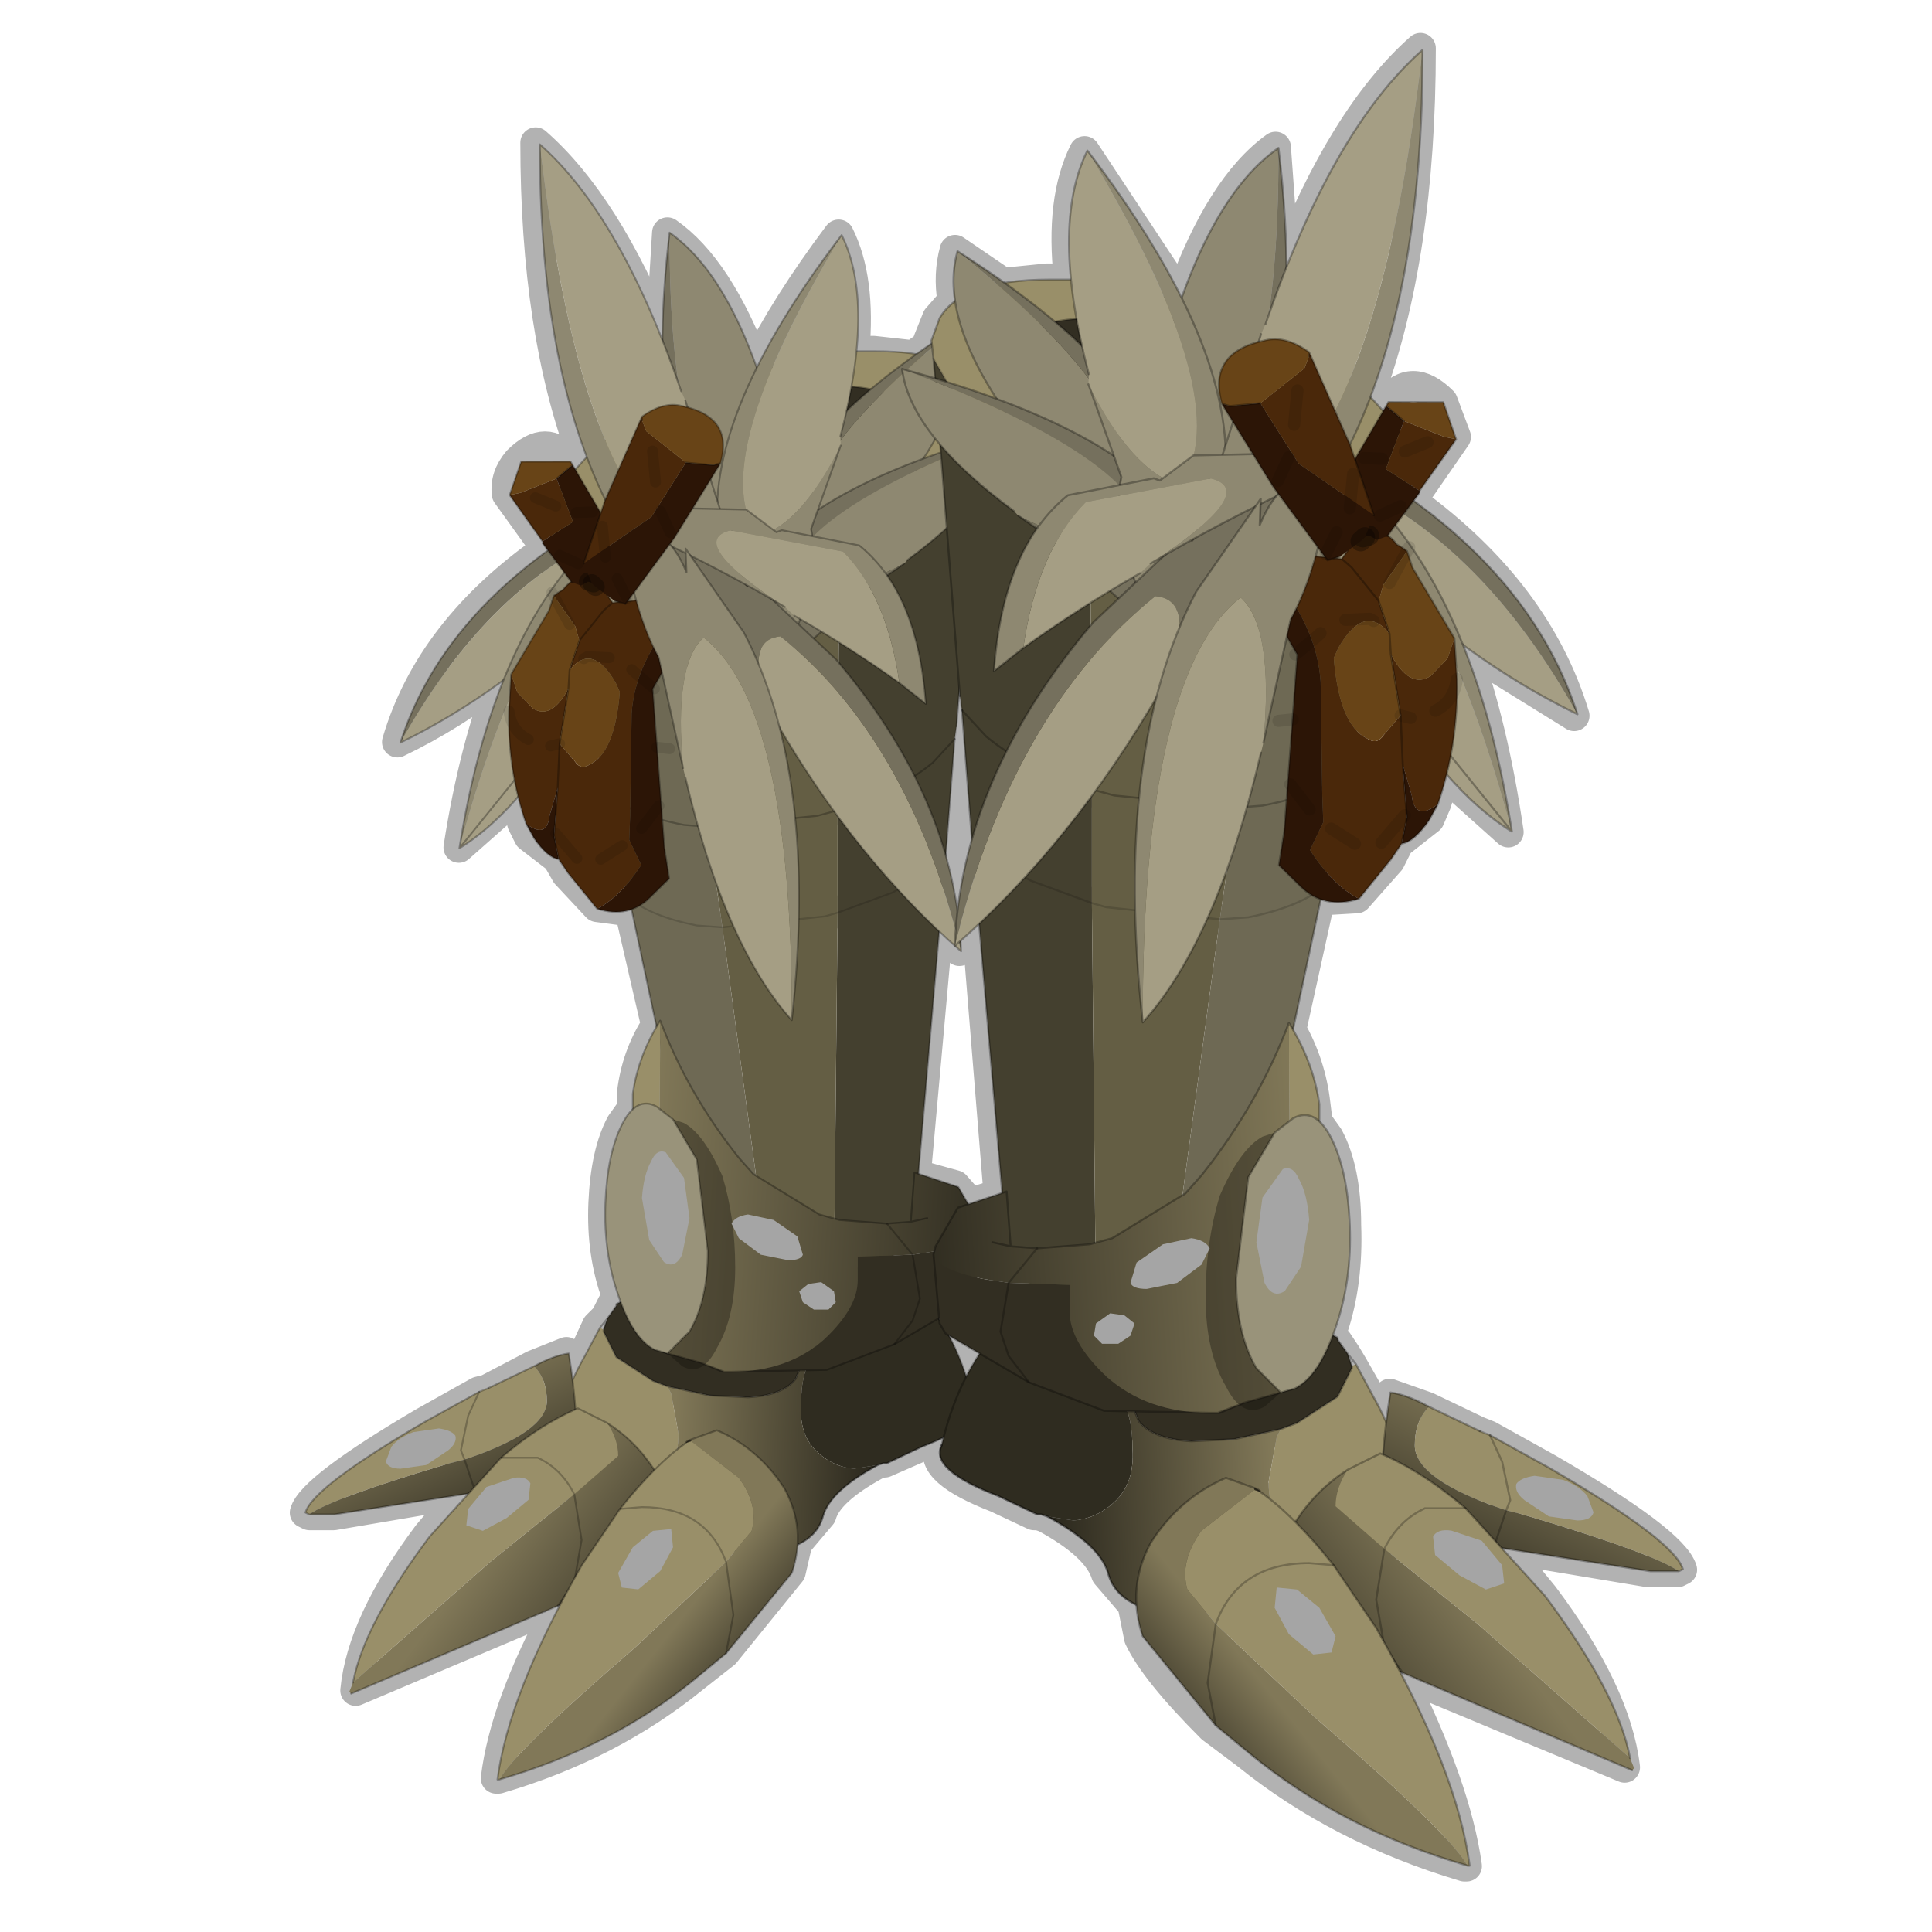 <?xml version="1.0" encoding="UTF-8" standalone="no"?>
<svg xmlns:xlink="http://www.w3.org/1999/xlink" height="440.0px" width="440.0px" xmlns="http://www.w3.org/2000/svg">
  <g transform="matrix(10.0, 0.0, 0.0, 10.0, 0.0, 0.0)">
    <use height="44.0" transform="matrix(1.0, 0.0, 0.0, 1.0, 0.0, 0.0)" width="44.0" xlink:href="#shape0"/>
    <use height="45.2" transform="matrix(0.833, 0.0, 0.0, 0.833, 6.956, 2.877)" width="19.85" xlink:href="#sprite0"/>
    <use height="45.2" transform="matrix(-0.925, 0.0, 0.0, 0.925, 38.326, 0.68)" width="19.85" xlink:href="#sprite0"/>
  </g>
  <defs>
    <g id="shape0" transform="matrix(1.0, 0.0, 0.0, 1.0, 0.0, 0.0)">
      <path d="M44.0 44.0 L0.0 44.0 0.0 24.5 0.5 24.5 0.5 23.5 0.0 23.5 0.0 0.0 44.0 0.0 44.0 44.0" fill="#43adca" fill-opacity="0.0" fill-rule="evenodd" stroke="none"/>
      <path d="M30.85 10.1 L30.8 10.5 31.55 10.45 32.05 10.25 31.85 9.9 31.45 9.4 31.35 9.25 31.15 9.05 30.7 8.65 Q30.2 8.2 29.55 7.85 L28.75 7.45 28.0 7.1 26.9 6.75 26.85 6.7 26.4 6.6 24.7 6.35 24.35 6.35 23.85 6.35 22.85 6.45 22.65 6.45 Q22.05 6.6 21.7 6.85 L21.35 7.25 21.15 7.75 21.15 7.85 21.15 7.95 21.2 8.15 21.9 9.4 22.25 9.7 22.25 9.75 Q23.15 10.5 24.55 11.15 L24.75 11.25 25.1 11.4 25.3 11.45 27.25 12.05 27.5 12.1 28.0 12.15 28.95 12.25 29.4 12.25 29.75 12.25 30.45 12.15 30.6 11.8 30.7 11.6 30.8 10.5 M32.55 9.95 L32.05 10.25 32.1 10.9 32.05 11.15 32.0 11.2 32.0 11.25 31.95 11.55 32.1 11.5 32.15 11.4 32.25 11.25 33.15 9.95 32.85 9.15 Q32.15 8.45 31.6 9.15 L31.6 9.2 31.95 9.6 M31.45 9.4 L31.6 9.15 M30.6 10.5 Q30.65 9.95 30.05 9.3 29.25 8.3 27.75 7.8 26.1 7.2 24.7 7.25 23.35 7.3 22.9 7.9 L22.85 8.25 22.85 8.55 23.35 9.4 Q24.2 10.25 25.75 10.9 L28.7 11.4 Q30.15 11.35 30.5 10.75 L30.55 10.7 30.6 10.5 M30.45 12.15 L31.55 11.7 31.25 11.8 30.6 11.8 M29.5 14.9 L29.95 14.45 Q30.7 13.85 31.2 14.05 L31.4 14.2 31.45 13.9 31.55 13.4 31.8 12.35 31.85 12.05 31.9 11.75 31.95 11.55 31.55 11.7 31.95 11.25 32.0 11.25 M30.45 12.15 L30.15 12.65 M32.1 11.5 L32.2 11.45 32.15 11.4 M32.1 11.5 L31.95 11.7 31.9 11.75 M31.8 12.35 L31.8 12.4 31.9 12.4 31.95 12.55 32.0 12.6 32.1 12.4 31.85 12.05 M32.0 12.6 L32.2 12.95 33.1 14.55 33.1 15.2 33.1 15.5 33.1 15.6 32.9 17.65 34.35 18.95 Q34.0 16.55 33.35 14.75 32.8 13.4 32.1 12.4 M31.55 13.4 L32.0 12.6 M31.45 13.9 L31.6 14.45 31.7 14.9 31.85 16.25 Q32.85 16.4 33.1 15.6 M31.6 14.45 L31.4 14.2 31.35 14.25 30.65 17.5 30.4 18.95 Q31.4 19.65 32.0 18.5 L31.85 16.25 M29.3 17.8 L29.55 18.15 30.15 17.9 30.65 17.5 M30.4 18.95 L30.1 18.7 29.55 18.15 29.3 18.2 28.7 18.35 28.4 18.4 28.1 18.4 26.3 18.3 25.9 18.25 25.3 18.1 24.95 18.05 24.8 18.0 23.55 17.5 23.25 17.35 22.9 17.15 22.4 16.8 21.85 16.2 22.1 19.1 22.1 19.2 22.3 19.35 22.35 19.4 22.45 19.5 23.3 20.0 23.45 20.05 24.8 20.55 25.15 20.65 25.85 20.8 26.05 20.85 27.45 20.95 27.75 20.95 28.4 20.9 29.85 20.4 30.1 20.2 30.4 18.95 M32.0 18.5 L32.0 18.65 31.85 19.2 32.55 18.65 32.7 18.3 32.9 17.65 M30.1 20.2 L30.05 20.5 30.9 20.45 31.65 19.6 31.85 19.2 M29.4 23.45 L28.9 25.9 28.95 25.8 29.35 25.5 29.35 25.45 30.0 25.55 29.95 25.15 Q29.85 24.25 29.4 23.45 L30.05 20.5 M28.9 25.9 L28.3 28.65 28.25 28.85 28.2 28.95 28.05 29.2 Q28.05 30.45 28.55 31.15 28.8 31.7 29.1 31.7 L29.4 31.6 29.75 31.35 30.0 31.0 30.3 30.45 30.35 30.25 Q30.7 29.2 30.65 27.9 30.65 26.65 30.25 25.9 L30.0 25.55 M33.35 14.75 L35.85 16.3 Q35.0 13.5 32.2 11.45 M28.75 7.45 L28.85 7.15 29.25 6.1 29.05 3.35 Q27.8 4.25 26.9 6.75 M24.35 6.35 Q24.15 4.55 24.7 3.45 L26.85 6.7 M21.7 6.85 Q21.6 6.25 21.75 5.7 L22.85 6.45 M21.15 7.85 L20.8 8.1 20.95 8.1 21.2 8.15 21.45 10.95 21.8 15.85 21.85 16.2 M30.3 30.45 L30.4 30.5 30.45 30.55 30.65 30.85 30.8 31.1 31.2 31.8 31.55 32.5 31.65 31.75 32.5 32.05 33.65 32.6 33.9 32.7 35.25 33.45 Q38.1 35.1 38.3 35.75 L38.2 35.8 37.55 35.8 34.25 35.25 35.15 36.35 Q36.8 38.55 37.0 40.25 L32.2 38.25 31.9 38.1 31.85 38.1 Q33.15 40.7 33.4 42.5 L33.35 42.5 Q30.5 41.65 28.4 39.95 L27.6 39.35 Q26.3 38.05 25.95 37.3 L25.8 36.55 25.2 35.85 Q25.0 35.2 23.8 34.55 L23.65 34.5 23.55 34.5 22.7 34.1 Q21.15 33.5 21.4 32.95 L21.45 32.75 20.95 32.95 20.15 33.3 20.1 33.3 19.95 33.35 Q18.85 33.95 18.7 34.5 L18.15 35.15 18.0 35.8 16.5 37.65 15.8 38.2 Q13.9 39.75 11.35 40.5 L11.3 40.5 Q11.5 38.85 12.75 36.55 L12.65 36.55 12.35 36.7 8.1 38.5 Q8.25 36.95 9.75 34.95 L10.55 34.0 7.6 34.5 7.05 34.5 6.95 34.45 Q7.1 33.9 9.65 32.4 L10.9 31.7 11.1 31.65 12.15 31.1 12.9 30.8 13.0 31.45 13.3 30.85 13.6 30.2 13.8 30.0 13.95 29.7 14.0 29.7 14.1 29.65 14.05 29.5 Q13.7 28.55 13.75 27.4 13.8 26.25 14.15 25.6 L14.4 25.25 14.4 24.9 Q14.5 24.05 14.95 23.35 L14.35 20.75 13.6 20.65 12.9 19.9 12.7 19.55 12.05 19.05 11.9 18.75 11.75 18.15 10.45 19.3 Q10.8 17.05 11.45 15.4 10.3 16.3 9.05 16.9 9.8 14.35 12.45 12.5 L11.55 11.25 Q11.5 10.85 11.8 10.5 12.45 9.85 12.95 10.5 L13.1 10.7 13.15 10.6 13.3 10.45 Q12.2 7.55 12.2 3.25 13.8 4.65 15.05 7.75 L15.2 5.3 Q16.35 6.1 17.2 8.35 17.9 6.95 19.1 5.35 19.6 6.35 19.45 8.0 L19.9 8.0 20.8 8.1 M17.2 8.35 L17.6 8.25 19.1 8.0 19.45 8.0 M13.1 10.7 L12.8 11.0 12.75 11.1 12.55 11.45 12.95 11.65 13.7 11.65 13.8 11.4 14.3 10.6 Q15.0 9.75 16.4 9.25 17.85 8.7 19.1 8.8 20.35 8.8 20.7 9.35 L20.8 9.7 20.8 9.95 20.3 10.7 18.15 12.05 15.5 12.55 Q14.25 12.5 13.85 11.95 L13.8 11.85 13.75 11.7 13.8 11.4 M21.45 10.95 Q20.55 11.7 19.2 12.3 L19.05 12.35 18.85 12.5 18.6 12.6 16.85 13.1 16.6 13.15 16.15 13.2 15.3 13.3 14.9 13.3 14.55 13.3 14.05 13.2 14.25 13.65 M12.95 10.5 L13.0 10.6 12.8 11.0 M17.2 8.35 L16.15 8.65 15.5 8.95 15.05 9.2 14.75 9.35 14.55 9.5 14.5 9.5 13.75 10.05 13.3 10.45 M12.45 12.5 L12.6 12.6 12.85 12.7 12.6 12.4 12.55 12.35 12.55 12.3 12.5 12.1 Q12.45 11.8 12.55 11.45 L12.15 11.2 M12.7 13.45 L12.8 13.4 12.75 13.15 12.5 13.45 12.55 13.55 12.7 13.45 M11.75 18.15 Q11.5 17.2 11.55 16.2 L11.6 15.9 11.6 15.35 12.4 13.9 12.55 13.55 12.95 14.2 12.95 14.15 12.8 13.4 M12.75 13.15 L12.65 12.8 12.45 12.5 M12.85 12.7 L13.2 12.85 13.85 12.8 13.8 12.7 13.7 11.65 M12.65 12.8 L12.6 12.6 M15.05 9.2 L14.55 9.5 M14.05 13.2 Q13.25 13.05 12.85 12.7 M13.85 12.8 L14.05 13.2 M15.05 7.75 L15.5 8.95 M14.9 16.95 L15.8 16.9 16.2 16.55 M12.95 14.2 L13.1 14.8 13.15 15.05 13.3 14.9 Q13.8 14.75 14.45 15.3 L14.85 15.65 M14.05 19.3 L14.3 20.45 14.55 20.65 15.8 21.05 16.4 21.1 16.65 21.1 17.9 21.0 18.15 21.0 18.75 20.85 19.0 20.8 20.25 20.3 20.4 20.25 21.15 19.8 21.25 19.7 21.5 19.55 21.7 16.8 21.2 17.35 20.8 17.7 20.45 17.9 20.15 18.05 19.0 18.45 18.95 18.45 18.55 18.55 18.05 18.65 17.7 18.7 16.05 18.8 15.85 18.8 15.5 18.8 15.05 18.7 14.8 18.65 14.25 19.1 14.05 19.3 13.8 18.05 13.15 15.05 13.15 15.1 12.9 15.3 12.7 16.9 12.55 18.95 Q13.1 20.0 14.05 19.3 M13.8 18.05 L14.25 18.4 14.8 18.65 15.0 18.35 M13.1 14.8 L12.9 15.25 12.9 15.3 M12.7 16.9 Q11.7 17.05 11.55 16.2 M12.7 19.55 L12.55 19.05 12.55 18.95 M14.35 20.75 L14.3 20.45 M14.4 25.25 L14.9 25.2 15.0 25.25 15.3 25.5 15.4 25.65 14.95 23.35 M29.4 16.3 L28.4 16.2 28.0 15.85 M21.7 16.8 L21.75 16.55 21.8 15.85 M21.75 21.2 L21.75 20.8 21.5 19.55 21.35 21.2 21.7 21.5 21.75 21.2 M21.75 21.55 L21.85 21.65 21.85 21.45 21.8 21.45 21.75 21.55 21.7 21.55 21.7 21.5 M21.35 21.2 L20.85 26.75 21.75 27.0 22.1 27.4 22.75 27.2 22.25 21.05 21.85 21.45 M21.75 20.8 L22.1 19.1 M22.1 19.2 L22.25 21.05 M11.45 15.4 Q11.9 14.3 12.5 13.45 M22.75 27.2 L22.85 28.35 22.85 28.4 22.9 28.55 23.05 28.9 23.45 29.25 23.5 29.3 24.25 29.65 24.95 29.8 25.25 29.8 26.55 29.8 27.25 29.7 27.4 29.65 28.05 29.2 M27.5 32.2 L27.65 32.15 28.2 32.0 27.7 32.2 27.5 32.2 25.85 32.25 25.9 32.4 Q26.2 32.8 27.1 32.85 L28.05 32.8 29.1 32.6 29.5 32.45 30.45 31.85 30.75 31.2 30.75 31.15 30.65 30.85 M23.05 28.9 L22.9 29.2 22.7 30.3 22.9 30.85 23.35 31.45 25.05 32.1 25.65 32.2 25.85 32.25 M22.1 27.4 L21.75 27.5 Q21.4 27.85 21.2 28.4 L21.2 28.5 21.15 28.55 Q21.1 29.15 21.35 30.1 L21.35 30.15 21.45 30.4 21.6 30.5 22.25 30.9 23.35 31.45 M22.85 28.4 L22.5 28.3 M20.85 26.75 L20.75 27.75 20.75 27.8 21.1 27.7 M20.75 27.8 L20.75 28.0 20.6 28.3 20.75 28.55 20.9 29.45 20.9 29.55 20.75 30.05 20.35 30.6 21.35 30.1 M20.6 28.3 L20.25 28.6 20.2 28.65 19.5 28.95 18.9 29.05 18.65 29.05 17.5 29.1 16.8 29.0 16.7 28.95 16.1 28.5 Q16.1 29.6 15.65 30.3 L15.2 30.8 15.15 30.8 14.9 30.75 14.6 30.5 14.35 30.15 14.1 29.65 M22.25 30.9 L21.95 31.4 21.45 32.75 M21.6 30.5 L21.95 31.4 M25.8 36.55 Q25.75 35.8 26.15 35.15 26.8 34.1 27.85 33.65 L28.5 33.9 28.6 34.0 28.9 34.2 29.45 34.7 Q29.9 33.95 30.65 33.5 30.95 33.3 31.4 33.1 L31.5 33.15 31.55 32.5 M31.85 38.1 L31.75 37.95 31.45 37.3 31.3 37.1 30.65 36.1 30.3 35.65 29.95 35.6 29.75 35.6 28.95 35.7 Q28.05 35.95 27.7 36.85 L27.6 37.0 Q27.45 37.55 27.45 38.35 L27.6 39.35 M16.1 28.5 L16.0 28.3 15.95 28.25 15.9 28.05 15.4 25.65 M20.35 30.6 L18.8 31.15 18.3 31.25 18.1 31.3 18.05 31.4 Q17.8 31.75 16.95 31.8 L16.15 31.75 15.15 31.55 14.8 31.45 Q14.2 31.2 13.95 30.9 13.7 30.65 13.7 30.3 L13.7 30.25 13.8 30.0 M18.1 31.3 L16.6 31.25 16.45 31.25 16.0 31.1 16.45 31.2 16.6 31.25 M10.9 31.7 L10.65 32.2 Q10.45 32.65 10.5 33.05 L10.55 33.25 10.75 33.8 11.35 33.2 12.7 32.3 Q12.85 32.15 13.05 32.1 L13.0 31.45 M11.35 33.2 L12.2 33.2 12.6 33.45 12.85 33.7 12.9 33.75 13.05 34.0 13.15 34.35 13.2 35.05 13.15 35.8 13.2 35.65 13.85 34.75 14.1 34.35 14.85 33.5 13.8 32.4 13.1 32.05 13.05 32.1 M10.75 33.8 L10.55 34.0 M12.75 36.55 L12.85 36.35 12.65 36.55 M13.15 35.8 L12.85 36.35 M18.15 35.15 Q18.2 34.5 17.85 33.9 17.25 32.95 16.3 32.55 L15.7 32.75 15.6 32.85 15.4 33.05 14.85 33.5 M14.1 34.35 L14.4 34.3 14.6 34.3 15.3 34.4 Q16.1 34.6 16.45 35.4 L16.5 35.55 16.65 36.75 16.5 37.65 M31.5 33.15 L31.85 33.3 33.35 34.35 34.05 35.05 34.25 34.4 34.35 34.2 34.15 33.25 33.9 32.7 M34.05 35.05 L34.25 35.25 M31.45 37.3 L31.3 36.45 31.4 35.65 31.5 35.3 31.65 35.0 31.75 34.9 31.95 34.65 32.4 34.35 33.35 34.35 M29.45 34.7 L30.3 35.65 M31.75 37.95 L31.9 38.1 M29.25 6.1 Q30.6 2.65 32.35 1.1 32.35 5.85 31.15 9.05" fill="none" stroke="#000000" stroke-linecap="round" stroke-linejoin="round" stroke-opacity="0.302" stroke-width="0.7"/>
    </g>
    <g id="sprite0" transform="matrix(1.0, 0.0, 0.0, 1.0, 9.0, 26.45)">
      <use height="39.05" transform="matrix(1.0, 0.0, 0.0, 1.0, -9.0, -20.3)" width="18.5" xlink:href="#shape1"/>
      <use height="24.2" transform="matrix(0.999, -0.039, 0.039, 0.999, -7.036, -25.783)" width="16.95" xlink:href="#sprite1"/>
      <use height="10.3" transform="matrix(1.0, 0.0, 0.0, 1.0, -6.85, 3.3)" width="12.35" xlink:href="#shape3"/>
    </g>
    <g id="shape1" transform="matrix(1.0, 0.0, 0.0, 1.0, 9.0, 20.3)">
      <path d="M-2.1 10.45 L-2.15 10.25 -2.15 9.75 Q-2.15 8.55 -1.35 7.15 L-0.95 6.4 -0.85 6.45 -0.85 6.5 -0.5 7.2 0.5 7.85 0.9 8.0 1.0 8.2 1.2 9.3 Q1.2 10.0 0.8 10.6 0.3 11.4 -0.5 11.35 L-1.55 10.8 -2.1 10.45" fill="#998f69" fill-rule="evenodd" stroke="none"/>
      <path d="M7.35 5.05 Q8.75 6.25 9.25 8.4 9.55 9.0 7.85 9.65 L6.9 10.1 6.8 10.1 6.65 10.15 6.0 10.25 Q5.4 10.2 4.95 9.75 4.5 9.3 4.55 8.5 4.55 7.7 4.8 7.3 4.9 6.95 5.7 6.5 L5.75 6.45 5.85 6.4 5.9 6.4 5.9 6.35 5.95 6.3 6.45 6.15 7.0 5.9 Q7.75 5.5 7.35 5.05" fill="#2f2c20" fill-rule="evenodd" stroke="none"/>
      <path d="M6.65 10.15 Q5.35 10.85 5.15 11.55 4.9 12.5 3.2 12.6 L-0.3 11.95 Q-1.8 11.4 -2.05 10.6 L-2.1 10.45 -1.55 10.8 -0.5 11.35 Q0.3 11.4 0.8 10.6 1.2 10.0 1.2 9.3 L1.0 8.2 0.9 8.0 2.05 8.25 3.1 8.3 Q4.05 8.25 4.4 7.8 L4.5 7.55 4.65 7.25 5.05 6.8 Q5.15 6.7 5.7 6.5 4.9 6.95 4.8 7.3 4.55 7.7 4.55 8.5 4.5 9.3 4.95 9.75 5.4 10.2 6.0 10.25 L6.65 10.15" fill="url(#gradient0)" fill-rule="evenodd" stroke="none"/>
      <path d="M-0.75 6.15 L-0.5 5.8 -0.5 5.75 0.2 5.4 0.55 5.2 0.6 5.25 Q1.95 4.65 3.9 4.4 L5.5 4.4 5.55 4.4 Q6.45 4.45 7.05 4.85 L7.35 5.05 Q7.75 5.5 7.0 5.9 L6.45 6.15 5.95 6.3 5.9 6.35 5.9 6.4 5.85 6.4 5.75 6.45 5.7 6.5 Q5.15 6.7 5.05 6.8 L4.65 7.25 4.5 7.55 4.4 7.8 Q4.05 8.25 3.1 8.3 L2.05 8.25 0.9 8.0 0.5 7.85 -0.5 7.2 -0.85 6.5 -0.85 6.45 -0.75 6.15" fill="#322e22" fill-rule="evenodd" stroke="none"/>
      <path d="M-0.75 6.15 L-0.5 5.8 -0.5 5.75 0.2 5.4 0.55 5.2 0.6 5.25 Q1.95 4.65 3.9 4.4 L5.5 4.4 5.55 4.4 Q6.45 4.45 7.05 4.85 L7.35 5.05 Q8.75 6.25 9.25 8.4 M-2.1 10.45 L-2.15 10.25 -2.15 9.75 Q-2.15 8.55 -1.35 7.15 L-0.95 6.4 -0.75 6.15 -0.85 6.45 -0.85 6.5 -0.5 7.2 0.5 7.85 0.9 8.0 2.05 8.25 3.1 8.3 Q4.05 8.25 4.4 7.8 L4.5 7.55 4.65 7.25 5.05 6.8 Q5.15 6.7 5.7 6.5 L5.75 6.45 5.85 6.4 5.9 6.4 5.9 6.35 5.95 6.3 6.45 6.15 7.0 5.9 Q7.75 5.5 7.35 5.05" fill="none" stroke="#000000" stroke-linecap="round" stroke-linejoin="round" stroke-opacity="0.302" stroke-width="0.05"/>
      <path d="M9.25 8.4 Q9.55 9.0 7.85 9.65 L6.9 10.1 6.8 10.1 6.65 10.15 Q5.35 10.85 5.15 11.55 4.9 12.5 3.2 12.6 L-0.3 11.95 Q-1.8 11.4 -2.05 10.6 L-2.1 10.45" fill="none" stroke="#000000" stroke-linecap="round" stroke-linejoin="round" stroke-opacity="0.451" stroke-width="0.05"/>
      <path d="M-4.65 10.0 L-4.75 9.75 -4.55 8.8 -4.25 8.15 -4.55 8.8 -4.75 9.75 -4.65 10.0 -5.05 10.1 Q-8.25 11.05 -8.9 11.5 L-9.0 11.45 Q-8.8 10.75 -5.7 8.95 L-4.25 8.15 -4.0 8.05 -2.75 7.45 Q-2.4 7.8 -2.4 8.4 -2.4 9.25 -4.65 10.0" fill="#998f69" fill-rule="evenodd" stroke="none"/>
      <path d="M-4.65 10.0 Q-2.4 9.25 -2.4 8.4 -2.4 7.8 -2.75 7.45 -2.2 7.15 -1.8 7.1 -1.25 10.55 -2.2 10.75 L-4.15 10.85 -4.35 10.9 -4.65 10.0 -4.35 10.9 -8.2 11.5 -8.9 11.5 Q-8.25 11.05 -5.05 10.1 L-4.65 10.0" fill="url(#gradient1)" fill-rule="evenodd" stroke="none"/>
      <path d="M-2.75 7.45 L-4.0 8.05 M-4.25 8.15 L-5.7 8.95 Q-8.8 10.75 -9.0 11.45 L-8.9 11.5 -8.2 11.5 -4.35 10.9 -4.15 10.85 -2.2 10.75 Q-1.25 10.55 -1.8 7.1 -2.2 7.15 -2.75 7.45" fill="none" stroke="#000000" stroke-linecap="round" stroke-linejoin="round" stroke-opacity="0.302" stroke-width="0.05"/>
      <path d="M-4.25 8.15 L-4.55 8.8 -4.75 9.75 -4.65 10.0 -4.35 10.9 M-4.0 8.05 L-4.25 8.15" fill="none" stroke="#000000" stroke-linecap="round" stroke-linejoin="round" stroke-opacity="0.251" stroke-width="0.05"/>
      <path d="M-3.65 9.95 Q-2.6 9.05 -1.55 8.6 L-0.75 9.0 Q-0.45 9.45 -0.45 9.9 L-1.65 10.95 Q-2.0 10.25 -2.65 9.95 L-3.65 9.95 -2.65 9.95 Q-2.0 10.25 -1.65 10.95 L-3.95 12.8 -7.7 16.1 Q-7.4 14.5 -5.6 12.1 L-3.65 9.95" fill="#998f69" fill-rule="evenodd" stroke="none"/>
      <path d="M-1.65 10.95 L-0.45 9.9 Q-0.45 9.45 -0.75 9.0 0.75 9.95 1.25 12.0 1.35 12.55 -1.05 13.55 L-2.1 14.0 -2.45 14.15 -7.75 16.4 -7.8 16.35 -7.7 16.1 -3.95 12.8 -1.65 10.95 -1.45 12.2 -1.65 13.35 -2.1 14.0 -1.65 13.35 -1.45 12.2 -1.65 10.95" fill="url(#gradient2)" fill-rule="evenodd" stroke="none"/>
      <path d="M-0.75 9.0 L-1.55 8.6 Q-2.6 9.05 -3.65 9.95 M-0.75 9.0 Q0.75 9.95 1.25 12.0 1.35 12.55 -1.05 13.55 L-2.1 14.0 M-2.45 14.15 L-7.75 16.4 M-7.7 16.1 Q-7.4 14.5 -5.6 12.1 L-3.65 9.95" fill="none" stroke="#000000" stroke-linecap="round" stroke-linejoin="round" stroke-opacity="0.302" stroke-width="0.05"/>
      <path d="M-3.65 9.95 L-2.65 9.95 Q-2.0 10.25 -1.65 10.95 L-1.45 12.2 -1.65 13.35 -2.1 14.0 -2.45 14.15" fill="none" stroke="#000000" stroke-linecap="round" stroke-linejoin="round" stroke-opacity="0.251" stroke-width="0.05"/>
      <path d="M1.4 9.55 L1.55 9.5 2.85 10.5 Q3.4 11.25 3.2 11.95 L2.5 12.8 0.0 15.15 Q-3.25 17.95 -3.7 18.75 L-3.75 18.75 Q-3.45 16.4 -1.45 12.9 L-0.4 11.35 Q0.6 10.1 1.4 9.55 M2.5 12.8 Q1.95 11.3 0.2 11.3 L-0.4 11.35 0.2 11.3 Q1.95 11.3 2.5 12.8" fill="#998f69" fill-rule="evenodd" stroke="none"/>
      <path d="M1.55 9.5 L1.55 9.45 2.25 9.2 Q3.4 9.7 4.1 10.8 4.7 11.9 4.3 13.1 L2.5 15.3 1.65 16.0 Q-0.6 17.85 -3.7 18.75 -3.25 17.95 0.0 15.15 L2.5 12.8 2.7 14.25 2.5 15.3 2.7 14.25 2.5 12.8 3.2 11.95 Q3.4 11.25 2.85 10.5 L1.55 9.5" fill="url(#gradient3)" fill-rule="evenodd" stroke="none"/>
      <path d="M1.4 9.55 Q1.4 9.5 1.55 9.45 L1.55 9.5 1.4 9.55" fill="#322e22" fill-rule="evenodd" stroke="none"/>
      <path d="M1.55 9.45 Q1.4 9.5 1.4 9.55 M1.55 9.45 L2.25 9.2 Q3.4 9.7 4.1 10.8 4.7 11.9 4.3 13.1 L2.5 15.3 1.65 16.0 Q-0.6 17.85 -3.7 18.75 L-3.75 18.75 Q-3.45 16.4 -1.45 12.9 L-0.4 11.35 Q0.6 10.1 1.4 9.55" fill="none" stroke="#000000" stroke-linecap="round" stroke-linejoin="round" stroke-opacity="0.302" stroke-width="0.05"/>
      <path d="M-0.4 11.35 L0.2 11.3 Q1.95 11.3 2.5 12.8 M2.5 15.3 L2.7 14.25 2.5 12.8" fill="none" stroke="#000000" stroke-linecap="round" stroke-linejoin="round" stroke-opacity="0.251" stroke-width="0.05"/>
      <path d="M5.7 -20.3 L6.6 -20.3 Q8.75 -20.3 9.3 -19.35 L9.5 -18.8 9.45 -18.35 8.7 -17.05 Q7.55 -15.9 5.6 -15.05 L5.05 -14.8 Q2.95 -14.05 1.1 -13.95 L0.6 -13.95 Q-1.55 -14.05 -2.15 -15.0 L-2.2 -15.1 -2.3 -15.4 Q-2.45 -16.2 -1.5 -17.2 -0.75 -18.05 0.45 -18.7 L2.1 -19.5 5.65 -20.3 5.7 -20.3" fill="#998f69" fill-rule="evenodd" stroke="none"/>
      <path d="M9.45 -18.35 L8.8 -10.05 8.75 -9.7 8.5 -6.45 7.65 3.45 7.6 3.7 7.05 4.45 5.45 4.95 5.55 -4.95 5.55 -7.75 5.6 -15.05 Q7.55 -15.9 8.7 -17.05 L9.45 -18.35 M8.75 -9.7 L8.15 -9.05 Q7.6 -8.6 6.9 -8.25 L5.55 -7.75 6.9 -8.25 Q7.6 -8.6 8.15 -9.05 L8.75 -9.7 M5.55 -4.95 L7.05 -5.5 8.1 -6.1 8.25 -6.25 8.5 -6.45 8.25 -6.25 8.1 -6.1 7.05 -5.5 5.55 -4.95" fill="#44402f" fill-rule="evenodd" stroke="none"/>
      <path d="M5.45 4.95 L5.4 5.0 5.1 5.0 3.7 5.05 2.4 -4.55 2.0 -7.3 1.1 -13.95 Q2.95 -14.05 5.05 -14.8 L5.6 -15.05 5.55 -7.75 5.0 -7.6 2.0 -7.3 5.0 -7.6 5.55 -7.75 5.55 -4.95 5.45 4.95 M5.55 -4.95 L5.2 -4.85 2.4 -4.55 5.2 -4.85 5.55 -4.95" fill="#645e44" fill-rule="evenodd" stroke="none"/>
      <path d="M3.7 5.05 L2.9 4.9 1.9 4.1 1.85 4.0 1.8 3.8 -0.15 -5.35 -0.75 -8.25 -2.2 -15.0 -2.15 -15.0 Q-1.55 -14.05 0.6 -13.95 L1.1 -13.95 2.0 -7.3 1.35 -7.35 Q-0.2 -7.65 -0.75 -8.25 -0.2 -7.65 1.35 -7.35 L2.0 -7.3 2.4 -4.55 1.7 -4.6 Q0.45 -4.85 -0.15 -5.35 0.45 -4.85 1.7 -4.6 L2.4 -4.55 3.7 5.05" fill="#6e6954" fill-rule="evenodd" stroke="none"/>
      <path d="M5.7 -20.3 L6.6 -20.3 Q8.75 -20.3 9.3 -19.35 L9.5 -18.8 9.45 -18.35 8.8 -10.05 M8.75 -9.7 L8.5 -6.45 7.65 3.45 7.6 3.7 7.05 4.45 5.45 4.95 M5.4 5.0 L5.1 5.0 3.7 5.05 2.9 4.9 1.9 4.1 1.85 4.0 1.8 3.8 -0.15 -5.35 -0.75 -8.25 -2.2 -15.0 M-2.15 -15.0 L-2.2 -15.1 -2.3 -15.4 Q-2.45 -16.2 -1.5 -17.2 -0.75 -18.05 0.45 -18.7 L2.1 -19.5 5.65 -20.3" fill="none" stroke="#000000" stroke-linecap="round" stroke-linejoin="round" stroke-opacity="0.302" stroke-width="0.05"/>
      <path d="M8.8 -10.05 L8.75 -9.7 M5.6 -15.05 L5.05 -14.8 Q2.95 -14.05 1.1 -13.95 L0.6 -13.95 Q-1.55 -14.05 -2.15 -15.0 M5.6 -15.05 Q7.55 -15.9 8.7 -17.05 L9.45 -18.35 M8.5 -6.45 L8.25 -6.25 8.1 -6.1 7.05 -5.5 5.55 -4.95 M2.4 -4.55 L5.2 -4.85 5.55 -4.95 M2.4 -4.55 L1.7 -4.6 Q0.45 -4.85 -0.15 -5.35" fill="none" stroke="#000000" stroke-linecap="round" stroke-linejoin="round" stroke-opacity="0.153" stroke-width="0.05"/>
      <path d="M2.0 -7.3 L5.0 -7.6 5.55 -7.75 6.9 -8.25 Q7.6 -8.6 8.15 -9.05 L8.75 -9.7 M-0.75 -8.25 Q-0.2 -7.65 1.35 -7.35 L2.0 -7.3" fill="none" stroke="#000000" stroke-linecap="round" stroke-linejoin="round" stroke-opacity="0.251" stroke-width="0.05"/>
      <path d="M-0.7 -15.8 Q-0.8 -16.45 -0.15 -17.15 0.7 -18.15 2.4 -18.75 4.15 -19.45 5.65 -19.35 7.15 -19.3 7.6 -18.65 L7.7 -18.25 7.65 -17.95 Q7.6 -17.5 7.1 -17.0 6.2 -16.1 4.55 -15.4 2.85 -14.8 1.35 -14.8 -0.2 -14.9 -0.65 -15.5 L-0.7 -15.6 -0.7 -15.8" fill="#322e22" fill-rule="evenodd" stroke="none"/>
      <path d="M-0.7 -15.8 Q-0.8 -16.45 -0.15 -17.15 0.7 -18.15 2.4 -18.75 4.15 -19.45 5.65 -19.35 7.15 -19.3 7.6 -18.65 L7.7 -18.25 7.65 -17.95 Q7.6 -17.5 7.1 -17.0 6.2 -16.1 4.55 -15.4 2.85 -14.8 1.35 -14.8 -0.2 -14.9 -0.65 -15.5 L-0.7 -15.6 -0.7 -15.8 Z" fill="none" stroke="#000000" stroke-linecap="round" stroke-linejoin="round" stroke-opacity="0.302" stroke-width="0.05"/>
      <path d="M9.45 3.7 L9.3 5.4 9.15 5.65 7.1 6.85 5.25 7.55 2.65 7.6 Q4.2 7.6 5.2 6.7 6.1 5.85 6.1 5.1 L6.1 4.45 7.6 4.4 8.25 4.3 Q9.4 4.05 9.45 3.7 M7.1 6.85 L7.6 6.2 7.8 5.6 7.6 4.4 7.8 5.6 7.6 6.2 7.1 6.85" fill="#322e22" fill-rule="evenodd" stroke="none"/>
      <path d="M0.65 6.95 L0.6 6.95 Q-0.25 6.5 -0.05 5.95 L-0.05 0.0 Q0.1 -1.05 0.7 -2.0 L0.65 6.95" fill="#998f69" fill-rule="evenodd" stroke="none"/>
      <path d="M0.7 -2.0 Q1.45 0.0 2.85 1.75 L3.25 2.2 5.05 3.3 5.6 3.45 6.9 3.55 7.55 3.5 7.65 2.15 8.85 2.55 9.4 3.5 9.45 3.7 Q9.4 4.05 8.25 4.3 L7.6 4.4 6.9 3.55 7.6 4.4 6.1 4.45 6.1 5.1 Q6.1 5.85 5.2 6.7 4.2 7.6 2.65 7.6 L2.45 7.6 1.8 7.35 0.9 7.1 0.65 7.0 0.65 6.95 0.7 -2.0 M8.0 3.4 L7.55 3.5 8.0 3.4" fill="url(#gradient4)" fill-rule="evenodd" stroke="none"/>
      <path d="M0.65 6.95 L0.6 6.95 Q-0.25 6.5 -0.05 5.95 L-0.05 0.0 Q0.1 -1.05 0.7 -2.0 1.45 0.0 2.85 1.75 L3.25 2.2 5.05 3.3 5.6 3.45 6.9 3.55 7.55 3.5 7.65 2.15 8.85 2.55 9.4 3.5 9.45 3.7 9.3 5.4 9.15 5.65 7.1 6.85 5.25 7.55 2.65 7.6 2.4 7.6 1.8 7.35 0.9 7.1 0.65 7.0 0.65 6.95 M7.55 3.5 L8.0 3.4 M1.8 7.35 L2.45 7.6 2.65 7.6" fill="none" stroke="#000000" stroke-linecap="round" stroke-linejoin="round" stroke-opacity="0.302" stroke-width="0.05"/>
      <path d="M6.9 3.55 L7.6 4.4 7.8 5.6 7.6 6.2 7.1 6.85" fill="none" stroke="#000000" stroke-linecap="round" stroke-linejoin="round" stroke-opacity="0.251" stroke-width="0.05"/>
      <path d="M0.9 7.1 L1.5 6.5 Q2.0 5.65 2.0 4.3 L1.7 1.8 1.05 0.7 1.35 0.8 Q1.9 1.1 2.4 2.25 2.75 3.4 2.75 4.75 2.75 6.1 2.25 6.95 1.85 7.75 1.3 7.45 L0.9 7.1" fill="#13120d" fill-opacity="0.373" fill-rule="evenodd" stroke="none"/>
      <path d="M1.05 0.7 L1.7 1.8 2.0 4.3 Q2.0 5.65 1.5 6.5 L0.9 7.1 0.55 7.0 Q-0.05 6.7 -0.45 5.5 -0.85 4.35 -0.8 3.0 -0.75 1.65 -0.35 0.85 0.05 0.05 0.6 0.35 L1.05 0.7" fill="#99937a" fill-rule="evenodd" stroke="none"/>
      <path d="M1.05 0.7 L1.7 1.8 2.0 4.3 Q2.0 5.65 1.5 6.5 L0.9 7.1 M1.05 0.7 L0.6 0.35 Q0.05 0.05 -0.35 0.85 -0.75 1.65 -0.8 3.0 -0.85 4.35 -0.45 5.5 -0.05 6.7 0.55 7.0 L0.9 7.1" fill="none" stroke="#000000" stroke-linecap="round" stroke-linejoin="round" stroke-opacity="0.302" stroke-width="0.05"/>
      <path d="M0.45 1.85 Q0.6 1.5 0.85 1.6 L1.35 2.3 1.5 3.4 1.3 4.4 Q1.1 4.8 0.8 4.6 L0.4 4.0 0.2 2.85 Q0.25 2.2 0.45 1.85" fill="#a5a5a5" fill-rule="evenodd" stroke="none"/>
    </g>
    <linearGradient gradientTransform="matrix(0.005, 3.0E-4, -2.0E-4, 0.004, 5.15, 9.85)" gradientUnits="userSpaceOnUse" id="gradient0" spreadMethod="pad" x1="-819.2" x2="819.2">
      <stop offset="0.0" stop-color="#817858"/>
      <stop offset="1.0" stop-color="#000000"/>
    </linearGradient>
    <linearGradient gradientTransform="matrix(0.002, 0.004, -0.002, 0.001, -3.6, 11.05)" gradientUnits="userSpaceOnUse" id="gradient1" spreadMethod="pad" x1="-819.2" x2="819.2">
      <stop offset="0.0" stop-color="#817858"/>
      <stop offset="1.0" stop-color="#000000"/>
    </linearGradient>
    <linearGradient gradientTransform="matrix(0.004, 0.003, -0.003, 0.004, 0.9, 12.7)" gradientUnits="userSpaceOnUse" id="gradient2" spreadMethod="pad" x1="-819.2" x2="819.2">
      <stop offset="0.0" stop-color="#817858"/>
      <stop offset="1.0" stop-color="#000000"/>
    </linearGradient>
    <linearGradient gradientTransform="matrix(0.002, 0.002, -0.004, 0.005, 3.95, 14.7)" gradientUnits="userSpaceOnUse" id="gradient3" spreadMethod="pad" x1="-819.2" x2="819.2">
      <stop offset="0.0" stop-color="#817858"/>
      <stop offset="1.0" stop-color="#000000"/>
    </linearGradient>
    <linearGradient gradientTransform="matrix(0.009, 4.0E-4, -4.0E-4, 0.006, 7.7, 3.0)" gradientUnits="userSpaceOnUse" id="gradient4" spreadMethod="pad" x1="-819.2" x2="819.2">
      <stop offset="0.0" stop-color="#817858"/>
      <stop offset="1.0" stop-color="#000000"/>
    </linearGradient>
    <g id="sprite1" transform="matrix(1.0, 0.0, 0.0, 1.0, 7.85, 8.7)">
      <use height="24.2" transform="matrix(1.0, 0.0, 0.0, 1.0, -7.85, -8.7)" width="16.95" xlink:href="#shape2"/>
    </g>
    <g id="shape2" transform="matrix(1.0, 0.0, 0.0, 1.0, 7.85, 8.7)">
      <path d="M-2.3 3.75 Q-1.2 2.35 -2.0 2.05 -5.35 3.4 -7.85 7.5 -5.0 6.25 -2.45 3.9 L-2.3 3.75" fill="#a59e84" fill-rule="evenodd" stroke="none"/>
      <path d="M-2.3 3.75 L-0.75 2.2 1.45 0.4 Q0.2 0.4 -0.95 1.2 L-0.7 0.85 Q-2.15 1.55 -3.3 2.2 -6.7 4.35 -7.85 7.5 -5.35 3.4 -2.0 2.05 -1.2 2.35 -2.3 3.75" fill="#75705d" fill-rule="evenodd" stroke="none"/>
      <path d="M-7.85 7.5 Q-6.7 4.35 -3.3 2.2 -2.15 1.55 -0.7 0.85 L-0.95 1.2 Q0.2 0.4 1.45 0.4 L-0.75 2.2 -2.3 3.75 M-7.85 7.5 Q-5.0 6.25 -2.45 3.9" fill="none" stroke="#000000" stroke-linecap="round" stroke-linejoin="round" stroke-opacity="0.302" stroke-width="0.05"/>
      <path d="M-2.4 5.85 Q-1.5 3.75 -1.95 2.95 -4.3 3.9 -6.35 10.45 -4.4 9.35 -2.5 6.05 L-2.4 5.85" fill="#a59e84" fill-rule="evenodd" stroke="none"/>
      <path d="M-6.35 10.45 Q-4.3 3.9 -1.95 2.95 -1.5 3.75 -2.4 5.85 L-1.15 3.7 Q-0.3 2.85 0.4 1.25 -0.4 0.7 -1.2 1.7 L-1.0 1.2 -2.8 2.6 Q-5.3 5.15 -6.35 10.45" fill="#8e8871" fill-rule="evenodd" stroke="none"/>
      <path d="M-6.35 10.45 Q-5.3 5.15 -2.8 2.6 L-1.0 1.2 -1.2 1.7 Q-0.4 0.7 0.4 1.25 -0.3 2.85 -1.15 3.7 L-2.4 5.85 M-2.5 6.05 Q-4.4 9.35 -6.35 10.45 Z" fill="none" stroke="#000000" stroke-linecap="round" stroke-linejoin="round" stroke-opacity="0.302" stroke-width="0.05"/>
      <path d="M2.6 -1.25 L2.7 -1.1 Q2.8 1.3 2.0 2.1 -0.25 1.1 0.05 -6.15 1.7 -4.9 2.6 -1.25" fill="#8e8871" fill-rule="evenodd" stroke="none"/>
      <path d="M0.05 -6.15 Q-0.25 1.1 2.0 2.1 2.8 1.3 2.7 -1.1 L3.15 1.35 Q3.8 2.3 4.0 3.95 2.8 4.65 2.35 3.5 L2.35 4.1 Q1.45 3.5 0.9 2.55 -0.9 -0.2 0.05 -6.15" fill="#75705d" fill-rule="evenodd" stroke="none"/>
      <path d="M2.6 -1.25 Q1.7 -4.9 0.05 -6.15 M2.7 -1.1 L3.15 1.35 Q3.8 2.3 4.0 3.95 2.8 4.65 2.35 3.5 L2.35 4.1 Q1.45 3.5 0.9 2.55 -0.9 -0.2 0.05 -6.15" fill="none" stroke="#000000" stroke-linecap="round" stroke-linejoin="round" stroke-opacity="0.302" stroke-width="0.05"/>
      <path d="M6.45 0.7 L6.4 0.9 Q4.9 2.3 3.75 2.3 2.75 0.5 7.85 -3.3 8.25 -1.65 6.45 0.7" fill="#8e8871" fill-rule="evenodd" stroke="none"/>
      <path d="M7.85 -3.3 Q2.75 0.5 3.75 2.3 4.9 2.3 6.4 0.9 L5.15 2.4 Q5.05 3.35 4.0 4.3 2.75 4.1 3.15 3.15 L2.75 3.5 Q2.45 2.7 2.65 1.9 3.15 -0.55 7.85 -3.3" fill="#75705d" fill-rule="evenodd" stroke="none"/>
      <path d="M6.45 0.7 Q8.25 -1.65 7.85 -3.3 M6.4 0.9 L5.15 2.4 Q5.05 3.35 4.0 4.3 2.75 4.1 3.15 3.15 L2.75 3.5 Q2.45 2.7 2.65 1.9 3.15 -0.55 7.85 -3.3" fill="none" stroke="#000000" stroke-linecap="round" stroke-linejoin="round" stroke-opacity="0.302" stroke-width="0.05"/>
      <path d="M6.1 3.15 Q4.15 4.05 2.95 3.75 2.7 1.8 9.1 -0.35 8.85 1.25 6.2 3.05 L6.1 3.15" fill="#8e8871" fill-rule="evenodd" stroke="none"/>
      <path d="M6.1 3.15 L4.3 4.3 Q3.85 5.05 2.5 5.75 1.3 5.2 2.05 4.45 L1.6 4.6 Q1.65 3.8 2.1 3.15 3.5 0.95 9.1 -0.35 2.7 1.8 2.95 3.75 4.15 4.05 6.1 3.15" fill="#75705d" fill-rule="evenodd" stroke="none"/>
      <path d="M9.1 -0.35 Q3.5 0.95 2.1 3.15 1.65 3.8 1.6 4.6 L2.05 4.45 Q1.3 5.2 2.5 5.75 3.85 5.05 4.3 4.3 L6.1 3.15 M9.1 -0.35 Q8.85 1.25 6.2 3.05" fill="none" stroke="#000000" stroke-linecap="round" stroke-linejoin="round" stroke-opacity="0.302" stroke-width="0.05"/>
      <path d="M4.5 -0.4 L4.5 -0.15 Q3.35 1.95 2.15 2.25 0.75 0.2 4.75 -5.9 5.6 -4.0 4.5 -0.4" fill="#a59e84" fill-rule="evenodd" stroke="none"/>
      <path d="M4.75 -5.9 Q0.75 0.2 2.15 2.25 3.35 1.95 4.5 -0.15 L3.6 2.1 Q3.8 3.25 3.1 4.8 1.7 4.8 1.85 3.55 L1.6 4.05 Q1.15 3.1 1.05 2.0 0.9 -1.25 4.75 -5.9" fill="#8e8871" fill-rule="evenodd" stroke="none"/>
      <path d="M4.5 -0.4 Q5.6 -4.0 4.75 -5.9 M4.5 -0.15 L3.6 2.1 Q3.8 3.25 3.1 4.8 1.7 4.8 1.85 3.55 L1.6 4.05 Q1.15 3.1 1.05 2.0 0.9 -1.25 4.75 -5.9" fill="none" stroke="#000000" stroke-linecap="round" stroke-linejoin="round" stroke-opacity="0.302" stroke-width="0.05"/>
      <path d="M0.2 -1.8 L0.3 -1.55 Q0.75 1.5 -0.05 2.35 -2.7 0.4 -3.4 -8.7 -1.25 -6.65 0.2 -1.8" fill="#a59e84" fill-rule="evenodd" stroke="none"/>
      <path d="M-3.4 -8.7 Q-2.7 0.4 -0.05 2.35 0.75 1.5 0.3 -1.55 L1.2 1.7 Q2.1 3.0 2.55 5.2 1.25 5.75 0.55 4.15 L0.6 4.9 -1.25 2.5 Q-3.7 -1.45 -3.4 -8.7" fill="#8e8871" fill-rule="evenodd" stroke="none"/>
      <path d="M0.2 -1.8 Q-1.25 -6.65 -3.4 -8.7 M0.3 -1.55 L1.2 1.7 Q2.1 3.0 2.55 5.2 1.25 5.75 0.55 4.15 L0.6 4.9 -1.25 2.5 Q-3.7 -1.45 -3.4 -8.7" fill="none" stroke="#000000" stroke-linecap="round" stroke-linejoin="round" stroke-opacity="0.302" stroke-width="0.05"/>
      <path d="M-3.5 3.65 L-3.35 3.55 -3.25 3.5 Q-2.7 2.85 -2.1 3.6 L-1.9 3.9 -1.0 3.85 Q-0.65 3.95 -0.15 4.3 -1.35 5.55 -1.5 6.95 L-1.65 9.75 -1.7 10.4 -1.4 11.1 Q-2.0 11.95 -2.65 12.25 L-3.4 11.25 -3.65 10.85 -3.75 10.2 -3.6 8.9 -3.5 7.7 -3.6 8.9 -3.85 9.65 Q-3.95 10.3 -4.5 9.85 -4.95 8.35 -4.85 6.75 L-4.75 5.75 -4.6 6.25 -4.2 6.7 Q-3.7 7.05 -3.2 6.2 L-3.5 7.7 -3.1 8.2 Q-2.95 8.45 -2.7 8.3 -2.0 8.0 -1.8 6.35 L-1.9 6.1 Q-2.5 4.95 -3.15 5.7 L-2.85 4.9 -2.95 4.5 -3.5 3.65 M-1.9 3.9 L-2.15 4.1 -2.85 4.9 -2.15 4.1 -1.9 3.9" fill="#4a280a" fill-rule="evenodd" stroke="none"/>
      <path d="M-4.75 5.75 L-3.65 4.05 -3.5 3.65 -2.95 4.5 -2.85 4.9 -3.15 5.7 Q-2.5 4.95 -1.9 6.1 L-1.8 6.35 Q-2.0 8.0 -2.7 8.3 -2.95 8.45 -3.1 8.2 L-3.5 7.7 -3.2 6.2 Q-3.7 7.05 -4.2 6.7 L-4.6 6.25 -4.75 5.75 M-3.15 5.7 L-3.2 6.2 -3.15 5.7" fill="#684417" fill-rule="evenodd" stroke="none"/>
      <path d="M-0.15 4.3 L0.2 4.9 -0.3 5.35 -0.9 6.3 -0.75 10.65 -0.65 11.5 -1.2 12.0 Q-1.8 12.55 -2.65 12.25 -2.0 11.95 -1.4 11.1 L-1.7 10.4 -1.65 9.75 -1.5 6.95 Q-1.35 5.55 -0.15 4.3 M-3.65 10.85 Q-3.95 10.8 -4.3 10.25 L-4.5 9.85 Q-3.95 10.3 -3.85 9.65 L-3.6 8.9 -3.75 10.2 -3.65 10.85" fill="#2c1506" fill-rule="evenodd" stroke="none"/>
      <path d="M-3.5 3.65 L-3.35 3.55 -3.25 3.5 Q-2.7 2.85 -2.1 3.6 L-1.9 3.9 -1.0 3.85 Q-0.65 3.95 -0.15 4.3 L0.2 4.9 -0.3 5.35 -0.9 6.3 -0.75 10.65 -0.65 11.5 -1.2 12.0 Q-1.8 12.55 -2.65 12.25 L-3.4 11.25 -3.65 10.85 Q-3.95 10.8 -4.3 10.25 L-4.5 9.85 Q-4.95 8.35 -4.85 6.75 L-4.75 5.75 -3.65 4.05 -3.5 3.65 M-2.85 4.9 L-2.15 4.1 -1.9 3.9 M-3.5 7.7 L-3.6 8.9 -3.75 10.2 -3.65 10.85 M-3.2 6.2 L-3.5 7.7 M-3.2 6.2 L-3.15 5.7 -2.85 4.9" fill="none" stroke="#000000" stroke-linecap="round" stroke-linejoin="round" stroke-opacity="0.302" stroke-width="0.05"/>
      <path d="M-4.85 6.75 Q-4.8 7.3 -4.35 7.55 M-3.55 3.55 L-3.1 4.45 M-1.35 10.1 L-0.85 9.5 M-0.5 7.95 L-0.85 7.9 M-3.75 7.75 L-3.5 7.7 M-3.7 10.15 L-3.15 10.85 M-2.5 10.9 L-1.9 10.55 M0.7 7.4 L0.1 7.85 M-0.85 6.3 L-1.35 5.85 -1.45 5.75 M-2.05 5.4 L-2.65 5.35 -2.75 5.4" fill="none" stroke="#000000" stroke-linecap="round" stroke-linejoin="round" stroke-opacity="0.102" stroke-width="0.3"/>
      <path d="M2.45 7.35 L2.3 7.1 Q1.6 5.05 2.65 5.0 6.05 7.95 7.25 13.8 4.45 11.15 2.45 7.35" fill="#a59e84" fill-rule="evenodd" stroke="none"/>
      <path d="M7.25 13.8 Q6.05 7.95 2.65 5.0 1.6 5.05 2.3 7.1 L1.15 4.65 Q0.0 3.3 -0.7 1.65 0.75 2.2 1.8 3.6 L1.6 3.1 4.15 5.7 Q7.25 9.65 7.25 13.8" fill="#75705d" fill-rule="evenodd" stroke="none"/>
      <path d="M2.45 7.35 Q4.45 11.15 7.25 13.8 M2.3 7.1 L1.15 4.65 Q0.0 3.3 -0.7 1.65 0.75 2.2 1.8 3.6 L1.6 3.1 4.15 5.7 Q7.25 9.65 7.25 13.8" fill="none" stroke="#000000" stroke-linecap="round" stroke-linejoin="round" stroke-opacity="0.302" stroke-width="0.05"/>
      <path d="M2.8 4.2 Q0.15 2.3 1.4 2.05 L4.45 2.75 Q5.6 4.0 5.85 6.4 4.5 5.35 3.05 4.45 L2.8 4.2" fill="#a59e84" fill-rule="evenodd" stroke="none"/>
      <path d="M2.8 4.2 Q1.1 3.1 -0.85 2.1 L-1.0 1.95 -1.45 1.3 1.85 1.5 2.65 2.15 2.8 2.1 4.9 2.6 Q6.45 3.95 6.55 7.0 L5.85 6.4 Q5.6 4.0 4.45 2.75 L1.4 2.05 Q0.15 2.3 2.8 4.2" fill="#8e8871" fill-rule="evenodd" stroke="none"/>
      <path d="M5.85 6.4 L6.55 7.0 Q6.45 3.95 4.9 2.6 L2.8 2.1 2.65 2.15 1.85 1.5 -1.45 1.3 -1.0 1.95 -0.85 2.1 Q1.1 3.1 2.8 4.2 M5.85 6.4 Q4.5 5.35 3.05 4.45" fill="none" stroke="#000000" stroke-linecap="round" stroke-linejoin="round" stroke-opacity="0.302" stroke-width="0.05"/>
      <path d="M-0.15 8.5 Q-0.3 5.65 0.55 4.95 2.9 6.95 2.55 15.5 0.8 13.4 -0.1 8.75 L-0.15 8.5" fill="#a59e84" fill-rule="evenodd" stroke="none"/>
      <path d="M-0.15 8.5 L-0.7 5.45 Q-1.35 4.15 -1.55 2.0 -0.4 1.65 0.15 3.15 L0.15 2.5 1.65 4.85 Q3.55 8.85 2.55 15.5 2.9 6.95 0.55 4.95 -0.3 5.65 -0.15 8.5" fill="#8e8871" fill-rule="evenodd" stroke="none"/>
      <path d="M2.55 15.5 Q3.55 8.85 1.65 4.85 L0.15 2.5 0.15 3.15 Q-0.4 1.65 -1.55 2.0 -1.35 4.15 -0.7 5.45 L-0.15 8.5 M2.55 15.5 Q0.8 13.4 -0.1 8.75" fill="none" stroke="#000000" stroke-linecap="round" stroke-linejoin="round" stroke-opacity="0.302" stroke-width="0.05"/>
      <path d="M-3.3 0.45 L-2.9 1.65 -3.75 2.15 -4.6 0.85 -4.3 0.8 -3.3 0.45" fill="#4a280a" fill-rule="evenodd" stroke="none"/>
      <path d="M-2.9 0.0 L-2.85 0.1 -3.3 0.45 -4.3 0.8 -4.6 0.85 -4.25 -0.05 -2.9 0.0" fill="#684417" fill-rule="evenodd" stroke="none"/>
      <path d="M-3.3 0.45 L-2.85 0.1 -2.9 0.0 -2.15 1.4 -1.8 2.95 -1.95 3.15 -2.4 3.35 -2.55 3.3 -2.75 3.4 -3.0 3.3 -3.75 2.2 -3.75 2.15 -2.9 1.65 -3.3 0.45" fill="#2c1506" fill-rule="evenodd" stroke="none"/>
      <path d="M-2.55 3.3 L-2.4 3.35" fill="none" stroke="#000000" stroke-linecap="round" stroke-linejoin="round" stroke-opacity="0.302" stroke-width="0.5"/>
      <path d="M-2.9 0.0 L-2.85 0.1 -3.3 0.45 M-3.75 2.2 L-3.0 3.3 M-1.95 3.15 L-1.8 2.95 -2.15 1.4 -2.9 0.0 -4.25 -0.05 -4.6 0.85 M-3.75 2.15 L-4.6 0.85" fill="none" stroke="#000000" stroke-linecap="round" stroke-linejoin="round" stroke-opacity="0.302" stroke-width="0.05"/>
      <path d="M-3.35 1.2 L-3.9 0.95 M-2.8 2.8 L-3.3 2.55 M-1.8 2.85 L-2.3 2.8 M-2.35 1.4 L-2.8 1.4" fill="none" stroke="#000000" stroke-linecap="round" stroke-linejoin="round" stroke-opacity="0.102" stroke-width="0.3"/>
      <path d="M-0.9 -1.15 L-0.9 -1.05 -0.8 -0.75 0.25 0.15 -0.75 1.6 -2.65 2.8 -2.0 1.1 -0.9 -1.15" fill="#4a280a" fill-rule="evenodd" stroke="none"/>
      <path d="M1.2 0.2 L1.0 0.25 0.25 0.15 -0.8 -0.75 -0.9 -1.05 -0.9 -1.15 Q-0.3 -1.55 0.2 -1.4 1.6 -1.05 1.2 0.2" fill="#684417" fill-rule="evenodd" stroke="none"/>
      <path d="M0.25 0.15 L1.0 0.25 1.2 0.2 -0.15 2.2 -1.55 3.95 -1.85 3.85 -2.35 3.45 -2.45 3.35 -2.65 2.8 -0.75 1.6 0.25 0.15" fill="#2c1506" fill-rule="evenodd" stroke="none"/>
      <path d="M-2.45 3.35 L-2.35 3.45" fill="none" stroke="#000000" stroke-linecap="round" stroke-linejoin="round" stroke-opacity="0.302" stroke-width="0.5"/>
      <path d="M0.25 0.15 L1.0 0.25 1.2 0.2 Q1.6 -1.05 0.2 -1.4 -0.3 -1.55 -0.9 -1.15 L-0.9 -1.05 M-1.85 3.85 L-1.55 3.95 -0.15 2.2 1.2 0.2 M-2.65 2.8 L-2.0 1.1 -0.9 -1.15" fill="none" stroke="#000000" stroke-linecap="round" stroke-linejoin="round" stroke-opacity="0.302" stroke-width="0.05"/>
      <path d="M-2.05 2.65 L-2.1 1.8 M-1.5 3.8 L-1.75 3.25 M-0.6 0.65 L-0.65 -0.2 M-0.25 2.05 L-0.5 1.45" fill="none" stroke="#000000" stroke-linecap="round" stroke-linejoin="round" stroke-opacity="0.102" stroke-width="0.3"/>
    </g>
    <g id="shape3" transform="matrix(1.0, 0.0, 0.0, 1.0, 6.85, -3.3)">
      <path d="M-2.9 11.1 L-3.5 11.6 -4.15 11.95 -4.6 11.8 -4.55 11.35 -4.05 10.75 -3.3 10.5 Q-2.95 10.45 -2.85 10.65 L-2.9 11.1" fill="#a5a5a5" fill-rule="evenodd" stroke="none"/>
      <path d="M1.05 12.4 L0.7 13.05 0.1 13.55 -0.35 13.5 -0.45 13.1 -0.05 12.4 0.5 11.95 1.0 11.9 1.05 12.4" fill="#a5a5a5" fill-rule="evenodd" stroke="none"/>
      <path d="M-5.1 9.75 L-5.7 10.15 -6.4 10.25 Q-6.75 10.25 -6.8 10.05 L-6.65 9.65 Q-6.45 9.4 -6.05 9.25 L-5.35 9.15 Q-5.0 9.2 -4.9 9.35 -4.85 9.55 -5.1 9.75" fill="#a5a5a5" fill-rule="evenodd" stroke="none"/>
      <path d="M4.2 4.55 L3.45 4.4 2.85 3.95 2.65 3.55 Q2.75 3.35 3.1 3.3 L3.8 3.45 4.45 3.9 4.6 4.4 Q4.55 4.55 4.2 4.55" fill="#a5a5a5" fill-rule="evenodd" stroke="none"/>
      <path d="M5.3 5.9 L4.9 5.9 4.6 5.7 4.5 5.4 4.75 5.2 5.1 5.15 5.45 5.4 5.5 5.7 5.3 5.9" fill="#a5a5a5" fill-rule="evenodd" stroke="none"/>
    </g>
  </defs>
</svg>
